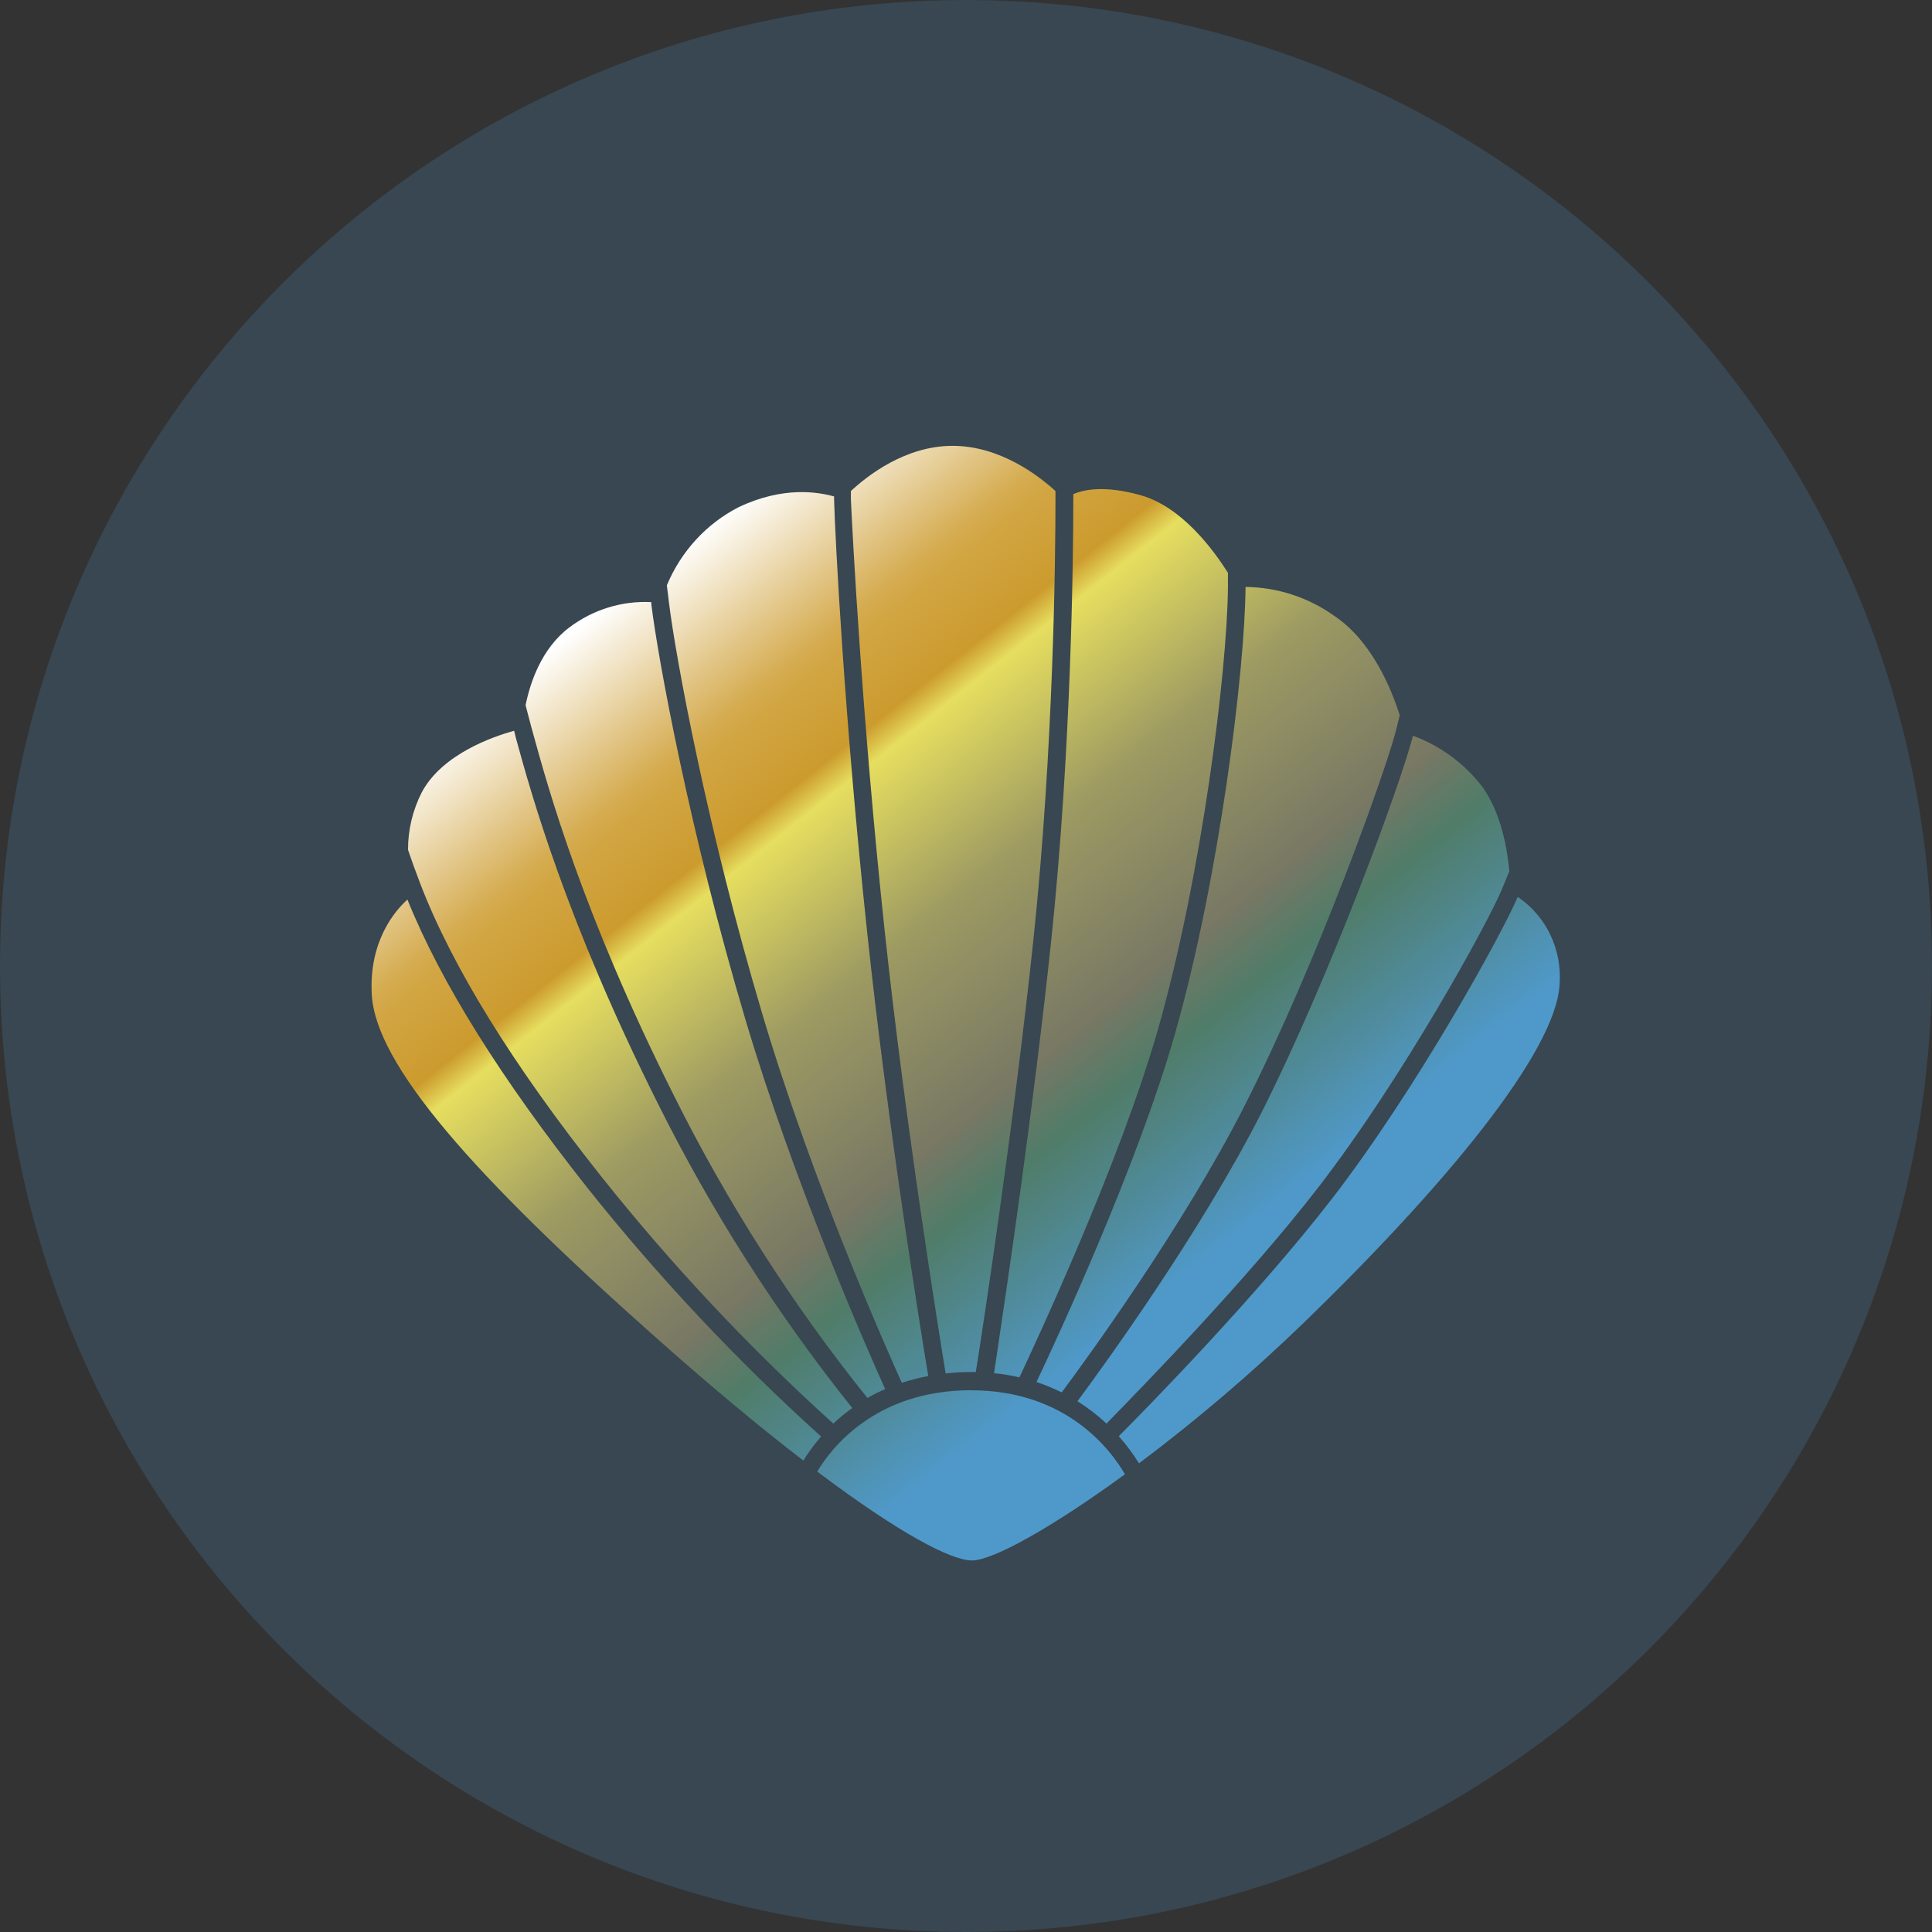 <svg width="26" height="26" viewBox="0 0 26 26" fill="none" xmlns="http://www.w3.org/2000/svg">
<rect x="0" y="0" width="26" height="26" fill="#333333" stroke="none"/>
<path opacity="0.2" d="M13 26C20.18 26 26 20.18 26 13C26 5.82 20.18 0 13 0C5.82 0 0 5.82 0 13C0 20.18 5.82 26 13 26Z" fill="#4F99CA"/>
<path fill-rule="evenodd" clip-rule="evenodd" d="M11.905 12.52C12.187 15.16 12.642 17.97 12.726 18.483C12.84 18.47 12.955 18.464 13.07 18.464H13.132C13.221 17.911 13.641 15.159 13.906 12.656C14.182 10.046 14.204 7.456 14.204 6.726V6.608C13.979 6.402 13.458 6 12.82 6C12.182 6 11.673 6.402 11.451 6.608V6.722C11.474 7.215 11.599 9.648 11.905 12.521V12.52V12.52ZM14.444 6.725C14.444 7.46 14.421 10.062 14.144 12.685L14.144 12.685C13.906 14.93 13.542 17.374 13.41 18.261L13.377 18.48C13.492 18.491 13.606 18.51 13.719 18.536C13.943 18.057 15.069 15.653 15.585 13.848C16.174 11.781 16.515 9.024 16.525 7.91V7.709C16.327 7.394 15.902 6.819 15.349 6.664C14.867 6.529 14.586 6.588 14.444 6.65V6.725ZM14.288 18.738C14.178 18.684 14.065 18.637 13.949 18.599H13.948C14.22 18.026 15.305 15.69 15.812 13.914C16.407 11.825 16.752 9.037 16.762 7.909V7.899C17.189 7.903 17.605 8.038 17.956 8.288C18.465 8.628 18.727 9.277 18.837 9.626L18.786 9.831C18.662 10.333 17.743 12.918 16.756 14.867C15.919 16.519 14.58 18.347 14.288 18.738ZM14.501 18.858C14.64 18.945 14.77 19.045 14.891 19.158L14.944 19.103L14.944 19.103C15.377 18.659 16.788 17.213 17.738 15.983C18.886 14.498 20.028 12.412 20.215 11.961L20.312 11.725C20.285 11.426 20.204 10.951 19.956 10.598C19.714 10.279 19.387 10.037 19.015 9.901C18.859 10.521 17.908 13.126 16.972 14.982C16.142 16.61 14.837 18.403 14.5 18.857H14.501L14.501 18.858ZM12.136 18.609C11.914 18.117 10.924 15.884 10.259 13.646C9.517 11.152 9.091 8.836 9.002 8.105L8.99 8.003L8.99 8.003L8.99 8.003C8.984 7.958 8.979 7.916 8.974 7.877C9.165 7.42 9.507 7.047 9.941 6.825C10.542 6.54 11.007 6.621 11.225 6.681V6.73C11.238 7.225 11.363 9.667 11.67 12.547C11.95 15.183 12.403 17.985 12.492 18.518C12.371 18.541 12.253 18.571 12.136 18.609ZM10.998 19.804C11.174 19.506 11.768 18.709 13.07 18.709V18.709V18.71C14.363 18.71 14.958 19.527 15.139 19.84C14.159 20.556 13.361 21 13.08 21C12.799 21 12.099 20.633 10.998 19.804ZM20.425 12.07C20.219 12.555 19.073 14.646 17.923 16.135C16.921 17.431 15.421 18.963 15.056 19.328C15.157 19.441 15.248 19.564 15.328 19.693C16.11 19.106 16.855 18.47 17.56 17.787C19.44 15.963 20.936 14.161 20.988 13.251C21.025 12.781 20.809 12.328 20.425 12.07ZM11.214 19.158C10.085 18.138 9.039 17.024 8.088 15.828C6.903 14.335 6.084 13.008 5.656 11.893C5.588 11.715 5.533 11.563 5.491 11.437C5.49 11.168 5.554 10.902 5.676 10.663C5.95 10.146 6.644 9.91 6.92 9.834V9.839L6.947 9.948L6.948 9.951C7.148 10.678 7.616 12.378 8.844 14.832C9.573 16.297 10.453 17.677 11.47 18.949C11.38 19.012 11.295 19.082 11.214 19.158ZM7.903 15.983C6.748 14.523 5.932 13.22 5.483 12.106C5.314 12.258 4.964 12.665 5.003 13.383C5.054 14.327 6.373 15.819 8.786 17.964C9.56 18.654 10.236 19.214 10.811 19.656C10.882 19.541 10.962 19.433 11.05 19.332C9.913 18.306 8.861 17.186 7.903 15.983H7.903L7.903 15.983ZM9.056 14.717C7.837 12.284 7.375 10.6 7.177 9.881L7.146 9.769C7.116 9.658 7.092 9.566 7.073 9.49C7.135 9.185 7.287 8.728 7.659 8.446C7.978 8.204 8.369 8.083 8.765 8.103V8.131C8.856 8.869 9.284 11.205 10.03 13.715C10.692 15.94 11.672 18.161 11.912 18.693C11.831 18.729 11.751 18.769 11.673 18.813C10.658 17.55 9.781 16.176 9.056 14.717Z" fill="url(#paint0_linear)"/>
<defs>
<linearGradient id="paint0_linear" x1="3.184" y1="12.083" x2="11.514" y2="22.589" gradientUnits="userSpaceOnUse">
<stop stop-color="white"/>
<stop offset="0.16" stop-color="#D5AC51"/>
<stop offset="0.18" stop-color="#D2A644"/>
<stop offset="0.26" stop-color="#CC9B2E"/>
<stop offset="0.29" stop-color="#E6DE5F"/>
<stop offset="0.45" stop-color="#9D9A62"/>
<stop offset="0.63" stop-color="#787864"/>
<stop offset="0.7" stop-color="#517E69" stop-opacity="0.96"/>
<stop offset="0.89" stop-color="#4F99CA"/>
</linearGradient>
</defs>
</svg>
